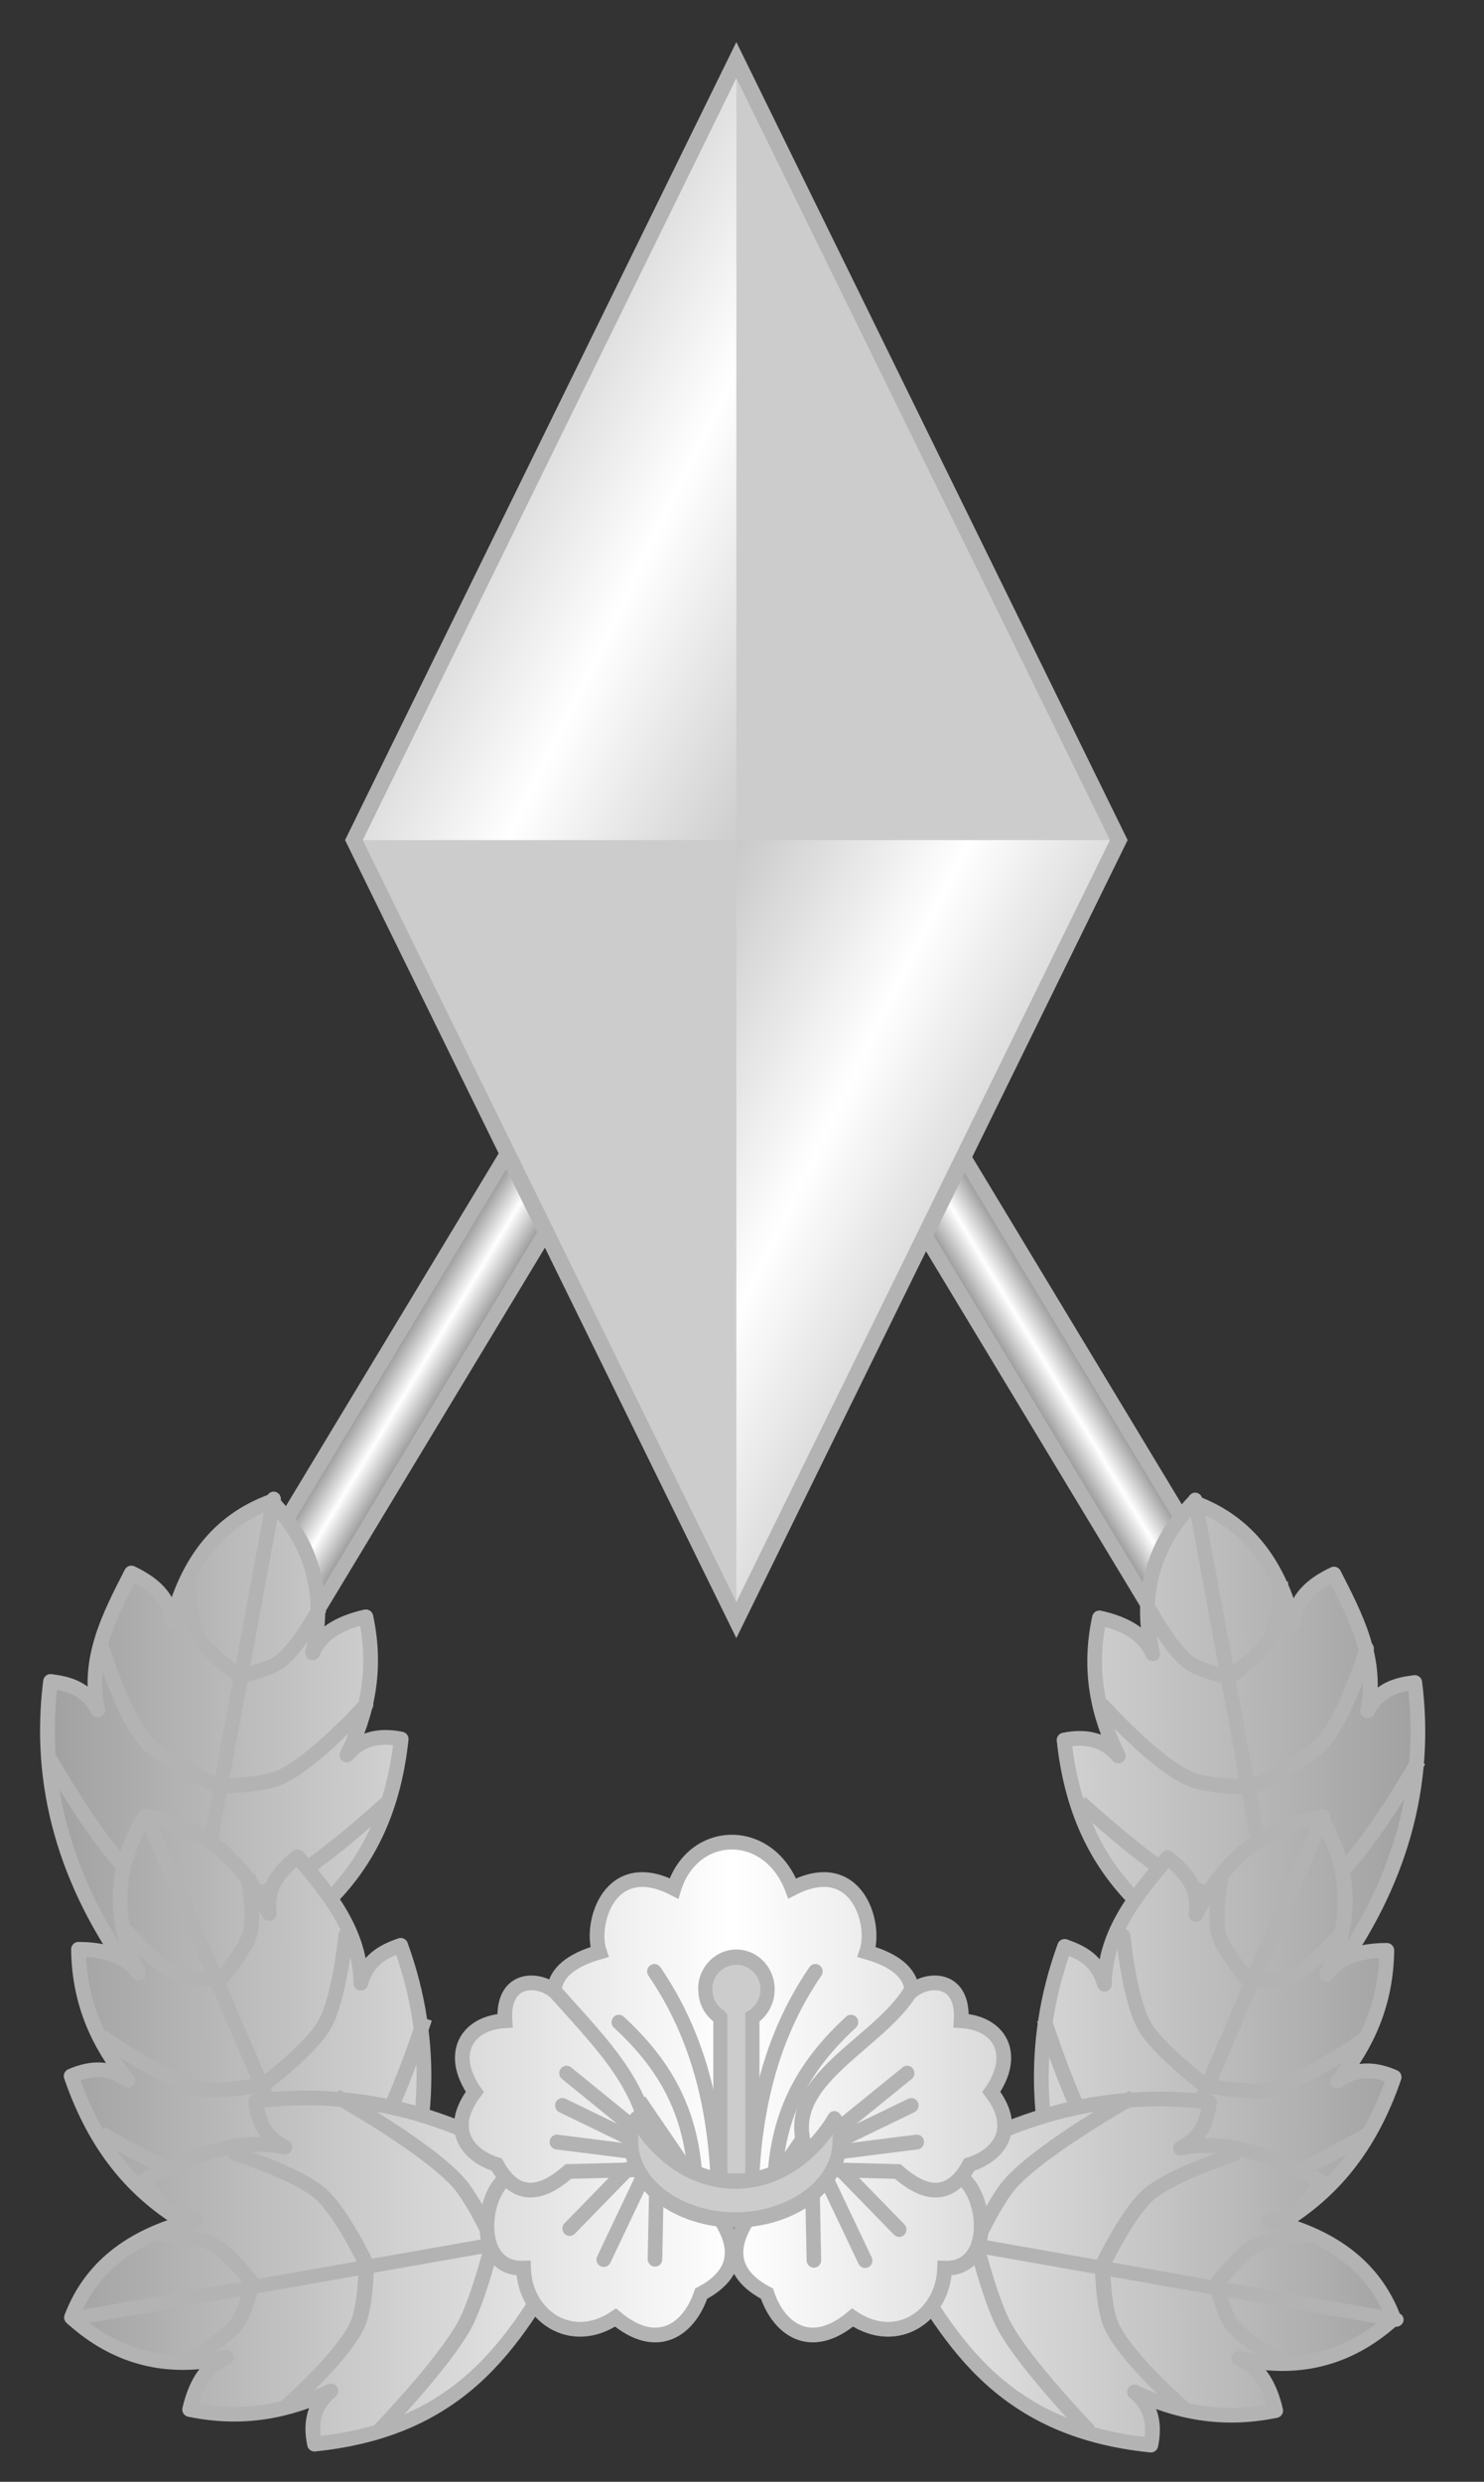 <svg xmlns="http://www.w3.org/2000/svg" xmlns:xlink="http://www.w3.org/1999/xlink" width="378.368px" height="632.427px" x="0px" y="0px" style="enable-background:new 0 0 1400 980" viewBox="0 0 378.368 632.427"><rect x="0" y="0" width="378.368" height="632.427" fill="#333333" stroke="none"/><defs><linearGradient xlink:href="#a" id="p" x1="-262.153" x2="-226.653" y1="292.937" y2="292.842" gradientTransform="translate(-.532 -23.386)" gradientUnits="userSpaceOnUse"/><linearGradient id="a"><stop offset="0" style="stop-color:#777;stop-opacity:1"/><stop offset="0.5" style="stop-color:#fff;stop-opacity:1"/><stop offset="1" style="stop-color:#777;stop-opacity:1"/></linearGradient><linearGradient xlink:href="#a" id="f" x1="-262.153" x2="-226.653" y1="292.937" y2="292.842" gradientTransform="translate(-.532 -23.386)" gradientUnits="userSpaceOnUse"/><linearGradient xlink:href="#a" id="g" x1="-262.153" x2="-226.653" y1="292.937" y2="292.842" gradientTransform="translate(-.532 -23.386)" gradientUnits="userSpaceOnUse"/><linearGradient xlink:href="#a" id="h" x1="-262.153" x2="-226.653" y1="292.937" y2="292.842" gradientTransform="translate(-.532 -23.386)" gradientUnits="userSpaceOnUse"/><linearGradient xlink:href="#a" id="i" x1="-262.153" x2="-226.653" y1="292.937" y2="292.842" gradientTransform="translate(-.532 -23.386)" gradientUnits="userSpaceOnUse"/><linearGradient xlink:href="#a" id="j" x1="-262.153" x2="-226.653" y1="292.937" y2="292.842" gradientTransform="translate(-.532 -23.386)" gradientUnits="userSpaceOnUse"/><linearGradient xlink:href="#a" id="k" x1="-262.153" x2="-226.653" y1="292.937" y2="292.842" gradientTransform="translate(-.532 -23.386)" gradientUnits="userSpaceOnUse"/><linearGradient xlink:href="#a" id="l" x1="-262.153" x2="-226.653" y1="292.937" y2="292.842" gradientTransform="translate(-.532 -23.386)" gradientUnits="userSpaceOnUse"/><linearGradient xlink:href="#a" id="m" x1="-262.153" x2="-226.653" y1="292.937" y2="292.842" gradientTransform="translate(-.532 -23.386)" gradientUnits="userSpaceOnUse"/><linearGradient xlink:href="#a" id="n" x1="-262.153" x2="-226.653" y1="292.937" y2="292.842" gradientTransform="translate(-.532 -23.386)" gradientUnits="userSpaceOnUse"/><linearGradient xlink:href="#a" id="o" x1="-262.153" x2="-226.653" y1="292.937" y2="292.842" gradientTransform="translate(-.532 -23.386)" gradientUnits="userSpaceOnUse"/><linearGradient xlink:href="#a" id="b" x1="-83.008" x2="-81.502" y1="139.166" y2="139.166" gradientTransform="translate(21.113 -29.595)" gradientUnits="userSpaceOnUse"/><linearGradient xlink:href="#a" id="c" x1="-83.008" x2="-81.502" y1="139.166" y2="139.166" gradientTransform="translate(199.792 -137.41)" gradientUnits="userSpaceOnUse"/><linearGradient xlink:href="#a" id="d" x1="-52.66" x2="-40.374" y1="151.019" y2="125.364" gradientUnits="userSpaceOnUse"/><linearGradient xlink:href="#a" id="e" x1="-62.197" x2="-50.66" y1="156.986" y2="133.173" gradientUnits="userSpaceOnUse"/></defs><path fill="none" d="M0 0h378.368v632.427H0z" style="fill:#070707;fill-opacity:0;pointer-events:none"/><path d="M-61.803 101.633h1.323v15.875h-1.323v-15.875Z" style="opacity:1;fill:url(#b);fill-opacity:1;stroke:#b3b3b3;stroke-width:.265;stroke-linecap:round;stroke-linejoin:miter;stroke-miterlimit:4;stroke-dasharray:none;stroke-opacity:1" transform="scale(-14.174 14.174) rotate(31.115 116.184 144.027)"/><path d="M116.876-6.182h1.323V9.693h-1.323V-6.182Z" style="opacity:1;fill:url(#c);fill-opacity:1;stroke:#b3b3b3;stroke-width:.265;stroke-linecap:round;stroke-linejoin:miter;stroke-miterlimit:4;stroke-dasharray:none;stroke-opacity:1" transform="rotate(31.115 354.926 -2598.753) scale(14.174)"/><g style="stroke-width:.402;stroke-miterlimit:4;stroke-dasharray:none"><path d="m-52.66 131.356-20 9.663 20 9.663 19.958-9.663z" style="fill:#ccc;fill-opacity:1;stroke:none;stroke-width:.402;stroke-linecap:butt;stroke-linejoin:miter;stroke-miterlimit:4;stroke-dasharray:none;stroke-opacity:1" transform="matrix(0 -9.959 10.091 0 -1235.28 -310.366)"/><path d="M-52.66 141.019h19.958l-19.958-9.663z" style="fill:url(#d);fill-opacity:1;stroke:none;stroke-width:.402;stroke-linecap:butt;stroke-linejoin:miter;stroke-miterlimit:4;stroke-dasharray:none;stroke-opacity:1" transform="matrix(0 -9.959 10.091 0 -1235.28 -310.366)"/><path d="M-52.66 150.682v-9.663H-72.62z" style="fill:url(#e);fill-opacity:1;stroke:none;stroke-width:.402;stroke-linecap:butt;stroke-linejoin:miter;stroke-miterlimit:4;stroke-dasharray:none;stroke-opacity:1" transform="matrix(0 -9.959 10.091 0 -1235.28 -310.366)"/><path d="m-52.66 131.356-19.959 9.663 19.959 9.663 19.958-9.663z" style="fill:none;fill-opacity:1;stroke:#b3b3b3;stroke-width:.402;stroke-linecap:butt;stroke-linejoin:miter;stroke-miterlimit:4;stroke-dasharray:none;stroke-opacity:1" transform="matrix(0 -9.959 10.091 0 -1235.28 -310.366)"/></g><g style="stroke-width:.265;stroke-miterlimit:4;stroke-dasharray:none"><path d="M-234.174 269.363c1.258-1.708 1.74-3.484 1.509-5.322-.326.04-.64.119-.85.511.197-.915-.208-1.687-.604-2.461-.389.186-.695.434-.725.89-.266-1.025-.795-1.814-1.801-2.18-.777.818-.972 1.735-.734 2.724-.132-.314-.445-.533-.958-.646-.204.94-.027 1.746.34 2.484-.253-.3-.59-.365-.976-.288.29 2.722 2.032 3.592 3.725 4.527" style="fill:url(#f);fill-opacity:1;fill-rule:evenodd;stroke:#b3b3b3;stroke-width:.265;stroke-linecap:round;stroke-linejoin:round;stroke-miterlimit:4;stroke-dasharray:none;stroke-opacity:1" transform="translate(3658.511 -3313.765) scale(14.174)"/><g style="fill:#ccc;fill-opacity:1;stroke:#b3b3b3;stroke-width:.242;stroke-miterlimit:4;stroke-dasharray:none;stroke-opacity:1"><g style="fill:#ccc;fill-opacity:1;stroke:#b3b3b3;stroke-width:.722;stroke-miterlimit:4;stroke-dasharray:none;stroke-opacity:1"><path d="m496.071 632.898 3.305 23.605" style="fill:#ccc;fill-opacity:1;fill-rule:evenodd;stroke:#b3b3b3;stroke-width:.722;stroke-linecap:round;stroke-linejoin:round;stroke-miterlimit:4;stroke-dasharray:none;stroke-opacity:1" transform="matrix(-4.824 1.706 1.644 5.007 1657.295 -3632.938)"/><path d="M503.641 640.777s-1.551 3.452-2.948 4.71c-.77.696-2.81 1.401-2.81 1.401M490.26 642.44s2.023 2.745 3.509 3.553c1.212.659 4.113.895 4.113.895" style="fill:none;fill-opacity:1;fill-rule:evenodd;stroke:#b3b3b3;stroke-width:.722;stroke-linecap:round;stroke-linejoin:round;stroke-miterlimit:4;stroke-dasharray:none;stroke-opacity:1" transform="matrix(-4.824 1.706 1.644 5.007 1657.295 -3632.938)"/></g><path d="M315.574 213.258s.672.018.957.172c.273.147.64.673.64.673s-.107.47-.25.655c-.22.29-.884.642-.884.642M319.25 216.523s1.024-1.085 1.375-1.734c.235-.435.469-1.406.469-1.406s-.318-.716-.578-1c-.539-.588-1.957-1.372-1.957-1.372" style="fill:none;fill-opacity:1;stroke:#b3b3b3;stroke-width:.242;stroke-linecap:butt;stroke-linejoin:miter;stroke-miterlimit:4;stroke-dasharray:none;stroke-opacity:1" transform="matrix(0 15.307 -15.654 0 3664.87 -4427.514)"/></g><path d="M-238.673 274.3c-.849-1.935-.925-3.77-.29-5.515.309.109.597.252.715.68.012-.936.579-1.603 1.137-2.275.339.264.582.572.51 1.023.487-.944 1.18-1.602 2.243-1.744.576.963.563 1.899.11 2.814.199-.279.553-.426 1.08-.427-.011.96-.362 1.71-.885 2.353.315-.24.658-.231 1.017-.074-.887 2.595-2.782 3.074-4.642 3.627" style="fill:url(#g);fill-opacity:1;fill-rule:evenodd;stroke:#b3b3b3;stroke-width:.265;stroke-linecap:round;stroke-linejoin:round;stroke-miterlimit:4;stroke-dasharray:none;stroke-opacity:1" transform="translate(3658.511 -3313.765) scale(14.174)"/><g style="fill:#ccc;fill-opacity:1;stroke:#b3b3b3;stroke-width:.242;stroke-miterlimit:4;stroke-dasharray:none;stroke-opacity:1"><g style="fill:#ccc;fill-opacity:1;stroke:#b3b3b3;stroke-width:.722;stroke-miterlimit:4;stroke-dasharray:none;stroke-opacity:1"><path d="m496.071 632.898 3.305 23.605" style="fill:#ccc;fill-opacity:1;fill-rule:evenodd;stroke:#b3b3b3;stroke-width:.722;stroke-linecap:round;stroke-linejoin:round;stroke-miterlimit:4;stroke-dasharray:none;stroke-opacity:1" transform="matrix(4.329 2.691 -2.717 4.538 -90.598 -3744.046)"/><path d="M503.581 640.915s-1.527 3.35-2.888 4.573c-.772.693-2.81 1.4-2.81 1.4M490.569 642.875s1.865 2.407 3.2 3.118c1.22.648 4.113.895 4.113.895" style="fill:none;fill-opacity:1;fill-rule:evenodd;stroke:#b3b3b3;stroke-width:.722;stroke-linecap:round;stroke-linejoin:round;stroke-miterlimit:4;stroke-dasharray:none;stroke-opacity:1" transform="matrix(4.329 2.691 -2.717 4.538 -90.598 -3744.046)"/></g><path d="M315.574 213.258s.67.022.957.172c.268.14.64.64.64.64s-.102.493-.25.688c-.219.29-.884.642-.884.642M319.25 216.523s1.024-1.085 1.375-1.734c.235-.435.469-1.406.469-1.406s-.32-.715-.578-1c-.547-.603-1.985-1.422-1.985-1.422" style="fill:none;fill-opacity:1;stroke:#b3b3b3;stroke-width:.242;stroke-linecap:butt;stroke-linejoin:miter;stroke-miterlimit:4;stroke-dasharray:none;stroke-opacity:1" transform="matrix(-3.402 14.941 15.28 3.326 -1873.613 -4946.218)"/></g><path d="M-241.798 273.059c1.747-1.23 3.563-1.702 5.442-1.476-.041.319-.121.625-.523.83.936-.191 1.726.205 2.518.592-.19.38-.445.68-.91.71 1.047.259 1.855.776 2.228 1.76-.836.76-1.774.95-2.786.717.322.13.546.435.662.938-.962.198-1.786.026-2.541-.334.308.249.373.578.295.955-2.784-.283-3.674-1.987-4.63-3.642" style="fill:url(#h);fill-opacity:1;fill-rule:evenodd;stroke:#b3b3b3;stroke-width:.265;stroke-linecap:round;stroke-linejoin:round;stroke-miterlimit:4;stroke-dasharray:none;stroke-opacity:1" transform="translate(3658.511 -3313.765) scale(14.174)"/><path d="M-255.697 269.344c-1.258-1.708-1.74-3.484-1.508-5.322.325.041.639.12.85.512-.197-.915.207-1.687.604-2.462.388.186.694.435.725.89.265-1.024.794-1.814 1.8-2.179.778.818.972 1.734.734 2.724.132-.315.445-.533.959-.647.203.94.027 1.747-.341 2.485.254-.301.59-.365.976-.288-.289 2.722-2.032 3.592-3.724 4.526" style="fill:url(#i);fill-opacity:1;fill-rule:evenodd;stroke:#b3b3b3;stroke-width:.265;stroke-linecap:round;stroke-linejoin:round;stroke-miterlimit:4;stroke-dasharray:none;stroke-opacity:1" transform="translate(3658.511 -3313.765) scale(14.174)"/><g style="fill:#ccc;fill-opacity:1;stroke:#b3b3b3;stroke-width:.242;stroke-miterlimit:4;stroke-dasharray:none;stroke-opacity:1"><g style="fill:#ccc;fill-opacity:1;stroke:#b3b3b3;stroke-width:.722;stroke-miterlimit:4;stroke-dasharray:none;stroke-opacity:1"><path d="m496.071 632.898 3.305 23.605" style="fill:#ccc;fill-opacity:1;fill-rule:evenodd;stroke:#b3b3b3;stroke-width:.722;stroke-linecap:round;stroke-linejoin:round;stroke-miterlimit:4;stroke-dasharray:none;stroke-opacity:1" transform="matrix(4.824 1.706 -1.644 5.007 -1282.786 -3633.2)"/><path d="M503.641 640.777s-1.551 3.452-2.948 4.71c-.77.696-2.81 1.401-2.81 1.401M490.26 642.44s2.023 2.745 3.509 3.553c1.212.659 4.113.895 4.113.895" style="fill:none;fill-opacity:1;fill-rule:evenodd;stroke:#b3b3b3;stroke-width:.722;stroke-linecap:round;stroke-linejoin:round;stroke-miterlimit:4;stroke-dasharray:none;stroke-opacity:1" transform="matrix(4.824 1.706 -1.644 5.007 -1282.786 -3633.2)"/></g><path d="M315.574 213.258s.672.018.957.172c.273.147.64.673.64.673s-.107.47-.25.655c-.22.29-.884.642-.884.642M319.25 216.523s1.024-1.085 1.375-1.734c.235-.435.469-1.406.469-1.406s-.318-.716-.578-1c-.539-.588-1.957-1.372-1.957-1.372" style="fill:none;fill-opacity:1;stroke:#b3b3b3;stroke-width:.242;stroke-linecap:butt;stroke-linejoin:miter;stroke-miterlimit:4;stroke-dasharray:none;stroke-opacity:1" transform="matrix(0 15.307 15.654 0 -3290.36 -4427.775)"/></g><path d="M-251.197 274.281c.848-1.934.924-3.77.29-5.515-.31.11-.598.252-.716.68-.011-.935-.578-1.603-1.137-2.274-.338.264-.581.572-.51 1.023-.487-.944-1.179-1.602-2.242-1.745-.577.964-.563 1.9-.11 2.815-.2-.28-.554-.426-1.08-.428.01.961.362 1.71.885 2.353-.315-.24-.658-.23-1.017-.074.887 2.596 2.782 3.075 4.641 3.627" style="fill:url(#j);fill-opacity:1;fill-rule:evenodd;stroke:#b3b3b3;stroke-width:.265;stroke-linecap:round;stroke-linejoin:round;stroke-miterlimit:4;stroke-dasharray:none;stroke-opacity:1" transform="translate(3658.511 -3313.765) scale(14.174)"/><g style="fill:#ccc;fill-opacity:1;stroke:#b3b3b3;stroke-width:.242;stroke-miterlimit:4;stroke-dasharray:none;stroke-opacity:1"><g style="fill:#ccc;fill-opacity:1;stroke:#b3b3b3;stroke-width:.722;stroke-miterlimit:4;stroke-dasharray:none;stroke-opacity:1"><path d="m496.071 632.898 3.305 23.605" style="fill:#ccc;fill-opacity:1;fill-rule:evenodd;stroke:#b3b3b3;stroke-width:.722;stroke-linecap:round;stroke-linejoin:round;stroke-miterlimit:4;stroke-dasharray:none;stroke-opacity:1" transform="matrix(-4.329 2.691 2.717 4.538 465.107 -3744.308)"/><path d="M503.581 640.915s-1.527 3.35-2.888 4.573c-.772.693-2.81 1.4-2.81 1.4M490.569 642.875s1.865 2.407 3.2 3.118c1.22.648 4.113.895 4.113.895" style="fill:none;fill-opacity:1;fill-rule:evenodd;stroke:#b3b3b3;stroke-width:.722;stroke-linecap:round;stroke-linejoin:round;stroke-miterlimit:4;stroke-dasharray:none;stroke-opacity:1" transform="matrix(-4.329 2.691 2.717 4.538 465.107 -3744.308)"/></g><path d="M315.574 213.258s.67.022.957.172c.268.14.64.64.64.64s-.102.493-.25.688c-.219.29-.884.642-.884.642M319.25 216.523s1.024-1.085 1.375-1.734c.235-.435.469-1.406.469-1.406s-.32-.715-.578-1c-.547-.603-1.985-1.422-1.985-1.422" style="fill:none;fill-opacity:1;stroke:#b3b3b3;stroke-width:.242;stroke-linecap:butt;stroke-linejoin:miter;stroke-miterlimit:4;stroke-dasharray:none;stroke-opacity:1" transform="matrix(3.402 14.941 -15.28 3.326 2248.121 -4946.48)"/></g><path d="M-248.072 273.04c-1.747-1.23-3.563-1.702-5.443-1.475.042.318.122.625.523.83-.936-.192-1.725.204-2.517.592.19.38.444.679.91.709-1.048.26-1.855.777-2.229 1.76.837.76 1.774.95 2.786.718-.321.129-.545.435-.661.937.961.199 1.786.027 2.54-.333-.307.248-.372.578-.294.955 2.784-.283 3.674-1.987 4.63-3.642" style="fill:url(#k);fill-opacity:1;fill-rule:evenodd;stroke:#b3b3b3;stroke-width:.265;stroke-linecap:round;stroke-linejoin:round;stroke-miterlimit:4;stroke-dasharray:none;stroke-opacity:1" transform="translate(3658.511 -3313.765) scale(14.174)"/><path d="M-243.502 272.463c.453-1.137 3.11-2.967.978-3.577.177-.512-.183-1.739-1.34-1.143-.432-1.132-1.788-1.088-2.127 0-1.158-.596-1.518.631-1.34 1.143-2.134.61.525 2.44.977 3.577 1.146 1.094 2.092 1.068 2.852 0z" style="fill:url(#l);fill-opacity:1;fill-rule:evenodd;stroke:#b3b3b3;stroke-width:.265;stroke-linecap:butt;stroke-linejoin:miter;stroke-miterlimit:4;stroke-dasharray:none;stroke-opacity:1" transform="translate(3658.511 -3313.765) scale(14.174)"/><g style="fill:#ccc;fill-opacity:1;stroke:#b3b3b3;stroke-width:.242;stroke-miterlimit:4;stroke-dasharray:none;stroke-opacity:1"><g style="fill:#ccc;fill-opacity:1;stroke:#b3b3b3;stroke-width:.722;stroke-miterlimit:4;stroke-dasharray:none;stroke-opacity:1"><path d="m496.071 632.898 3.305 23.605" style="fill:#ccc;fill-opacity:1;fill-rule:evenodd;stroke:#b3b3b3;stroke-width:.722;stroke-linecap:round;stroke-linejoin:round;stroke-miterlimit:4;stroke-dasharray:none;stroke-opacity:1" transform="matrix(1.745 4.717 5.121 -1.607 -4088.128 -732.037)"/><path d="M503.581 640.915s-1.527 3.35-2.888 4.573c-.772.693-2.81 1.4-2.81 1.4M490.569 642.875s1.865 2.407 3.2 3.118c1.22.648 4.113.895 4.113.895" style="fill:none;fill-opacity:1;fill-rule:evenodd;stroke:#b3b3b3;stroke-width:.722;stroke-linecap:round;stroke-linejoin:round;stroke-miterlimit:4;stroke-dasharray:none;stroke-opacity:1" transform="matrix(1.745 4.717 5.121 -1.607 -4088.128 -732.037)"/></g><path d="M315.574 213.258s.67.022.957.172c.268.14.64.64.64.64s-.102.493-.25.688c-.219.29-.884.642-.884.642M319.25 216.523s1.024-1.085 1.375-1.734c.235-.435.469-1.406.469-1.406s-.32-.715-.578-1c-.547-.603-1.985-1.422-1.985-1.422" style="fill:none;fill-opacity:1;stroke:#b3b3b3;stroke-width:.242;stroke-linecap:butt;stroke-linejoin:miter;stroke-miterlimit:4;stroke-dasharray:none;stroke-opacity:1" transform="matrix(15.654 0 0 15.307 -4900.731 -2695.073)"/></g><path d="M-248.805 272.86c-.622.064-.881 1.745.108 1.71.022.847.849 1.433 1.656.888.748.631 1.322.218 1.54-.43.95-.498.454-1.22.19-1.554l-1.237-1.816z" style="fill:url(#m);fill-opacity:1;fill-rule:evenodd;stroke:#b3b3b3;stroke-width:.265;stroke-linecap:butt;stroke-linejoin:miter;stroke-miterlimit:4;stroke-dasharray:none;stroke-opacity:1" transform="translate(3658.511 -3313.765) scale(14.174)"/><path d="M-248.089 269.642c-.26-.292-.997-.366-.942.48-.7.04-1.014.604-.543 1.28-.501.657-.145 1.138.396 1.307.436.8 1.018.357 1.288.123l1.467-.038c.097-1.335-.842-2.218-1.666-3.152z" style="fill:url(#n);fill-opacity:1;fill-rule:evenodd;stroke:#b3b3b3;stroke-width:.265;stroke-linecap:butt;stroke-linejoin:miter;stroke-miterlimit:4;stroke-dasharray:none;stroke-opacity:1" transform="translate(3658.511 -3313.765) scale(14.174)"/><g style="fill:#ccc;fill-opacity:1;stroke:#b3b3b3;stroke-width:.242;stroke-miterlimit:4;stroke-dasharray:none;stroke-opacity:1"><g style="fill:#ccc;fill-opacity:1;stroke:#b3b3b3;stroke-width:.722;stroke-miterlimit:4;stroke-dasharray:none;stroke-opacity:1"><path d="m496.071 632.898 3.305 23.605" style="fill:#ccc;fill-opacity:1;fill-rule:evenodd;stroke:#b3b3b3;stroke-width:.722;stroke-linecap:round;stroke-linejoin:round;stroke-miterlimit:4;stroke-dasharray:none;stroke-opacity:1" transform="matrix(-1.745 4.717 -5.121 -1.607 4462.636 -731.776)"/><path d="M503.581 640.915s-1.527 3.35-2.888 4.573c-.772.693-2.81 1.4-2.81 1.4M490.569 642.875s1.865 2.407 3.2 3.118c1.22.648 4.113.895 4.113.895" style="fill:none;fill-opacity:1;fill-rule:evenodd;stroke:#b3b3b3;stroke-width:.722;stroke-linecap:round;stroke-linejoin:round;stroke-miterlimit:4;stroke-dasharray:none;stroke-opacity:1" transform="matrix(-1.745 4.717 -5.121 -1.607 4462.636 -731.776)"/></g><path d="M315.574 213.258s.67.022.957.172c.268.14.64.64.64.64s-.102.493-.25.688c-.219.29-.884.642-.884.642M319.25 216.523s1.024-1.085 1.375-1.734c.235-.435.469-1.406.469-1.406s-.32-.715-.578-1c-.547-.603-1.985-1.422-1.985-1.422" style="fill:none;fill-opacity:1;stroke:#b3b3b3;stroke-width:.242;stroke-linecap:butt;stroke-linejoin:miter;stroke-miterlimit:4;stroke-dasharray:none;stroke-opacity:1" transform="matrix(-15.654 0 0 15.307 5275.24 -2694.812)"/></g><path d="M-241.014 272.86c.622.064.88 1.745-.108 1.71-.022.847-.85 1.433-1.657.888-.748.631-1.322.218-1.539-.43-.951-.498-.455-1.22-.191-1.554l1.237-1.816z" style="fill:url(#o);fill-opacity:1;fill-rule:evenodd;stroke:#b3b3b3;stroke-width:.265;stroke-linecap:butt;stroke-linejoin:miter;stroke-miterlimit:4;stroke-dasharray:none;stroke-opacity:1" transform="translate(3658.511 -3313.765) scale(14.174)"/><path d="M-241.767 269.642c.26-.292.997-.366.942.48.7.04 1.014.604.543 1.28.502.657.146 1.138-.396 1.307-.435.8-1.018.357-1.288.123l-1.467-.038c-.968-1.452 1-2.13 1.666-3.152z" style="fill:url(#p);fill-opacity:1;fill-rule:evenodd;stroke:#b3b3b3;stroke-width:.265;stroke-linecap:butt;stroke-linejoin:miter;stroke-miterlimit:4;stroke-dasharray:none;stroke-opacity:1" transform="translate(3658.511 -3313.765) scale(14.174)"/><g style="fill:#ccc;fill-opacity:1;stroke:#b3b3b3;stroke-width:.217;stroke-miterlimit:4;stroke-dasharray:none;stroke-opacity:1"><g style="fill:#ccc;fill-opacity:1;stroke:#b3b3b3;stroke-width:.646;stroke-miterlimit:4;stroke-dasharray:none;stroke-opacity:1"><path d="M371.843 548.198c.123-3.166.789-6.391 2.828-9.318M372.853 548.104c.123-3.167 1.42-5.224 3.396-7.014M370.361 548.198c-.123-3.166-.788-6.391-2.828-9.318M369.351 548.104c-.123-3.167-1.42-5.224-3.396-7.014" style="fill:none;fill-opacity:1;fill-rule:evenodd;stroke:#b3b3b3;stroke-width:.646;stroke-linecap:round;stroke-linejoin:round;stroke-miterlimit:4;stroke-dasharray:none;stroke-opacity:1" transform="matrix(5.75 0 0 5.853 -1946.464 -2651.692)"/></g><g style="fill:#ccc;fill-opacity:1;stroke:#b3b3b3;stroke-width:.646;stroke-miterlimit:4;stroke-dasharray:none;stroke-opacity:1"><path d="m376.26 545.423 2.014-3.009M376.292 546.37l3.608-2.744M376.19 546.782l4.145-.927" style="fill:none;fill-opacity:1;fill-rule:evenodd;stroke:#b3b3b3;stroke-width:.646;stroke-linecap:round;stroke-linejoin:round;stroke-miterlimit:4;stroke-dasharray:none;stroke-opacity:1" transform="matrix(1.139 5.737 5.636 -1.16 -3342.645 -973.082)"/></g><g style="fill:#ccc;fill-opacity:1;stroke:#b3b3b3;stroke-width:.646;stroke-miterlimit:4;stroke-dasharray:none;stroke-opacity:1"><path d="m376.26 545.423 2.014-3.009M376.292 546.37l3.608-2.744M376.19 546.782l4.145-.927" style="fill:none;fill-opacity:1;fill-rule:evenodd;stroke:#b3b3b3;stroke-width:.646;stroke-linecap:round;stroke-linejoin:round;stroke-miterlimit:4;stroke-dasharray:none;stroke-opacity:1" transform="matrix(-1.139 5.737 -5.636 -1.16 3717.154 -972.82)"/></g><g style="fill:#ccc;fill-opacity:1;stroke:#b3b3b3;stroke-width:.646;stroke-miterlimit:4;stroke-dasharray:none;stroke-opacity:1"><path d="m376.483 545.78 3.099-2.47M376.292 546.37l3.474-1.654M376.19 546.782l3.818-.474" style="fill:none;fill-opacity:1;fill-rule:evenodd;stroke:#b3b3b3;stroke-width:.646;stroke-linecap:round;stroke-linejoin:round;stroke-miterlimit:4;stroke-dasharray:none;stroke-opacity:1" transform="matrix(5.75 0 0 5.853 -1951.306 -2651.692)"/></g><g style="fill:#ccc;fill-opacity:1;stroke:#b3b3b3;stroke-width:.646;stroke-miterlimit:4;stroke-dasharray:none;stroke-opacity:1"><path d="m366.326 546.138-3.544-2.829M366.072 546.37l-3.474-1.654M366.174 546.782l-3.818-.474" style="fill:none;fill-opacity:1;fill-rule:evenodd;stroke:#b3b3b3;stroke-width:.646;stroke-linecap:round;stroke-linejoin:round;stroke-miterlimit:4;stroke-dasharray:none;stroke-opacity:1" transform="matrix(5.75 0 0 5.853 -1941.552 -2651.692)"/></g><path d="M-462.201 155.036c-.173 0-.34.1-.416.244a.392.392 0 0 0-.052.228.437.437 0 0 0 .167.335c.018.019.049.03.063.048v2.676h.49l.001-2.68a.462.462 0 0 0 .228-.332.442.442 0 0 0-.075-.315.484.484 0 0 0-.406-.204z" style="opacity:1;fill:#ccc;fill-opacity:1;stroke:#b3b3b3;stroke-width:.217;stroke-linecap:round;stroke-linejoin:miter;stroke-miterlimit:4;stroke-dasharray:none;stroke-opacity:1" transform="matrix(16.637 0 0 17.98 7877.27 -2288.802)"/><path d="M-463.806 157.653v0c0-.115-.038-.203.08-.328.247.392.765.884 1.517.885.752-.002 1.27-.493 1.516-.885.119.125.08.213.08.328v0c0 .61-.726 1.105-1.596 1.107-.87-.001-1.597-.496-1.597-1.107z" style="opacity:1;fill:#ccc;fill-opacity:1;stroke:#b3b3b3;stroke-width:.217;stroke-linecap:round;stroke-linejoin:round;stroke-miterlimit:4;stroke-dasharray:none;stroke-opacity:1" transform="matrix(16.637 0 0 17.98 7877.27 -2288.802)"/></g></g></svg>